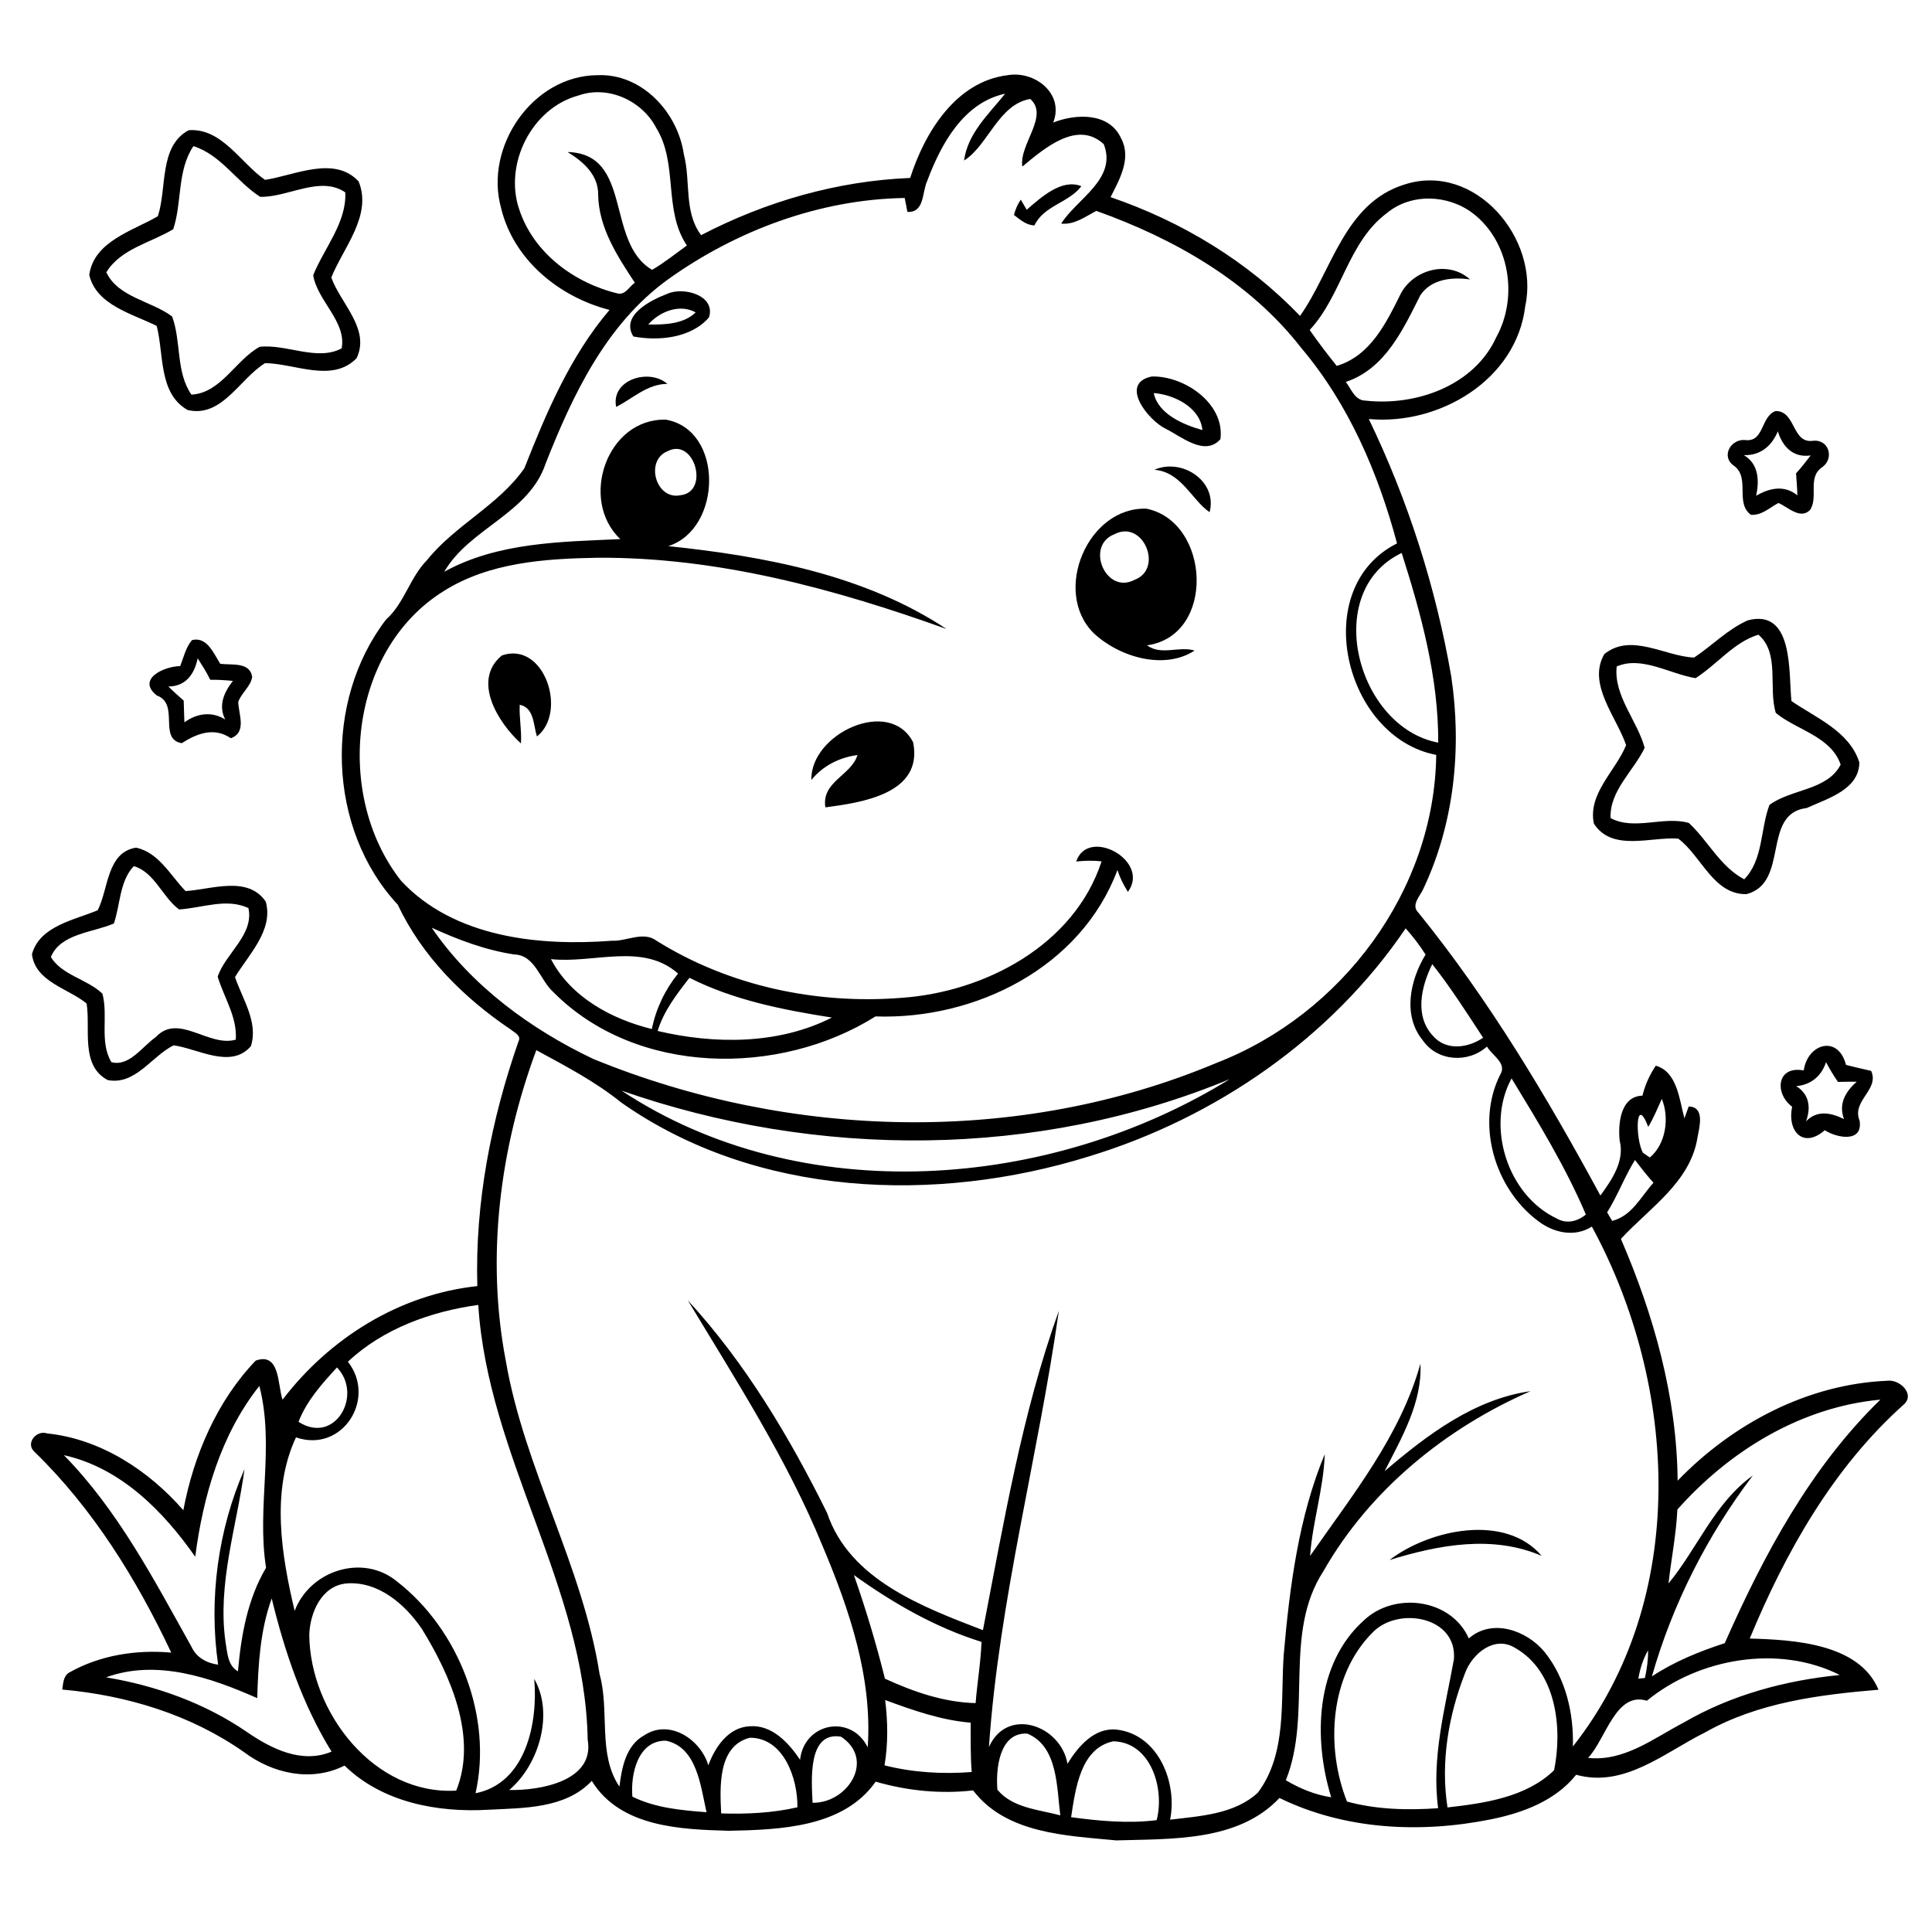 <svg width="80" height="80" viewBox="0 0 80 80" fill="none" xmlns="http://www.w3.org/2000/svg">
<rect width="80" height="80" fill="white"/>
<path d="M20.749 8.614C20.041 6.08 22.053 3.127 24.742 3.113C26.582 3.035 28.067 4.654 28.317 6.393C28.609 7.498 28.305 8.768 29.032 9.737C31.707 8.345 34.667 7.49 37.688 7.369C38.291 5.484 39.579 3.378 41.719 3.114C42.843 2.917 44.079 3.872 43.612 5.074C44.554 4.702 45.933 4.65 46.421 5.726C46.864 6.551 46.359 7.425 45.986 8.163C48.933 9.17 51.674 10.825 53.831 13.082C55.155 11.211 55.663 8.425 58.141 7.645C61.069 6.686 63.764 9.87 63.158 12.671C62.796 15.739 59.589 17.619 56.68 17.351C58.304 20.719 59.458 24.325 60.093 28.01C60.535 30.97 60.223 34.089 58.934 36.811C58.799 37.117 58.408 37.478 58.737 37.796C61.667 41.413 64.057 45.423 66.269 49.505C66.744 48.851 67.283 48.075 67.066 47.225C66.994 46.532 67.1 45.39 68.011 45.369C68.117 44.924 68.309 44.507 68.563 44.128C69.458 44.383 69.537 45.541 69.749 46.309C69.807 46.145 69.866 45.982 69.924 45.818C70.601 45.83 70.373 46.658 70.292 47.087C70.005 48.949 68.303 50.014 67.118 51.3C68.482 54.455 69.438 57.852 69.467 61.312C71.743 58.956 74.849 57.307 78.159 57.174C78.641 57.109 79.298 57.702 78.851 58.141C75.924 60.746 73.936 64.261 72.453 67.849C74.29 67.899 76.989 68.057 77.785 69.968C75.324 70.173 72.792 70.498 70.606 71.735C68.933 72.562 67.268 74.045 65.265 73.489C64.406 74.566 63.054 75.068 61.745 75.333C58.827 75.922 55.684 75.773 52.98 74.45C51.274 76.266 48.516 76.136 46.223 76.207C44.157 76.007 41.67 75.937 40.294 74.137C38.942 74.292 37.566 74.152 36.259 73.775C34.928 75.675 32.305 75.763 30.2 75.809C28.189 75.755 25.683 75.662 24.504 73.743C23.419 74.894 21.698 74.862 20.235 74.937C18.122 75.062 15.833 74.637 14.267 73.109C12.889 73.802 11.295 73.444 10.102 72.55C7.887 70.995 5.251 70.2 2.577 69.96C2.617 69.715 2.619 69.406 2.858 69.261C4.138 68.536 5.638 68.302 7.091 68.431C5.653 65.385 3.848 62.464 1.417 60.106C1.045 59.757 1.515 59.202 1.952 59.355C4.161 59.582 6.155 60.886 7.591 62.535C8.02 60.267 8.977 58.02 10.589 56.339C11.605 55.978 11.49 57.354 11.7 57.958C13.638 55.419 16.538 53.596 19.765 53.255C19.666 49.801 20.336 46.374 21.47 43.122C21.6 42.879 21.298 42.756 21.151 42.631C19.201 41.319 17.478 39.603 16.468 37.457C13.548 34.329 13.392 29.032 15.984 25.656C16.747 24.973 16.968 23.919 17.679 23.196C18.848 21.739 20.649 20.921 21.714 19.387C22.626 17.078 23.611 14.746 25.239 12.833C23.161 12.304 21.262 10.758 20.749 8.614ZM23.954 3.954C22.013 4.476 20.855 6.8 21.503 8.68C22.101 10.492 23.805 11.737 25.613 12.16C25.906 12.195 26.071 11.856 26.287 11.707C25.561 10.604 24.794 9.435 24.768 8.065C24.783 7.242 24.143 6.686 23.503 6.295C26.218 6.366 25.056 10.027 27.003 11.174C27.509 10.877 27.968 10.509 28.442 10.165C27.453 8.693 28.096 6.783 27.169 5.288C26.581 4.162 25.173 3.522 23.954 3.954ZM38.398 7.482C38.173 7.951 38.296 8.814 37.572 8.774C37.537 8.581 37.502 8.389 37.461 8.198C33.948 8.254 30.498 9.538 27.655 11.573C25.101 13.421 23.714 16.35 22.59 19.203C21.895 21.275 19.44 21.87 18.397 23.674C20.619 22.449 23.238 22.436 25.685 22.323C23.968 20.695 25.13 17.316 27.571 17.377C29.976 17.797 29.912 21.896 27.673 22.614C31.654 23.032 35.806 23.801 39.193 26.045C34.556 24.38 29.706 23.063 24.742 23.095C22.569 23.133 20.256 23.284 18.369 24.478C14.435 26.925 13.828 32.964 16.618 36.484C18.806 38.818 22.302 39.184 25.328 38.955C25.953 38.986 26.636 38.538 27.198 38.962C30.198 40.833 33.812 41.596 37.32 41.319C40.788 41.08 44.482 39.133 45.614 35.669C45.265 35.624 44.912 35.638 44.563 35.673C45.052 34.219 47.657 35.645 46.703 36.93C46.525 36.647 46.373 36.345 46.271 36.026C44.763 40.061 40.395 42.23 36.252 42.088C32.267 44.592 26.354 44.542 22.925 41.093C22.357 40.593 22.167 39.545 21.291 39.522C20.1 39.342 18.968 38.913 17.877 38.415C19.512 40.811 21.967 42.615 24.569 43.85C32.712 47.184 42.21 47.443 50.369 44.014C55.564 42.004 59.401 36.879 59.471 31.259C55.663 30.532 54.169 24.344 57.848 22.501C57.072 19.593 55.845 16.727 53.883 14.409C51.753 11.663 48.626 9.883 45.397 8.733C44.94 8.97 44.486 9.317 43.942 9.259C44.584 8.234 46.267 7.412 45.705 5.971C44.605 4.948 43.217 6.165 42.332 6.899C42.193 5.969 43.455 4.805 42.661 4.098C41.341 4.317 40.913 6.03 39.92 6.647C40.065 5.528 40.947 4.717 41.622 3.88C39.903 4.245 38.964 5.966 38.398 7.482ZM57.429 8.822C55.81 10.029 55.57 12.227 54.231 13.664C54.585 14.174 54.962 14.667 55.351 15.151C56.76 14.729 57.411 13.348 58.013 12.14C58.563 11.139 59.992 10.773 60.871 11.571C60.129 11.465 59.268 11.548 58.813 12.227C58.098 13.641 57.361 15.269 55.728 15.814C55.952 16.111 56.106 16.588 56.548 16.589C58.631 16.82 61.049 15.975 61.962 13.954C62.873 12.3 62.513 10.006 60.994 8.837C59.975 8.055 58.439 7.985 57.429 8.822ZM27.641 18.684C26.695 19.064 27.153 20.718 28.176 20.507C29.397 20.376 28.761 18.097 27.641 18.684ZM59.554 30.75C59.566 28.062 58.851 25.441 58.041 22.897C54.691 24.495 56.196 30.124 59.554 30.75ZM45.105 47.88C38.746 49.859 31.302 49.574 25.724 45.653C24.647 44.781 23.417 44.144 22.207 43.484C20.693 47.567 20.12 52.062 20.946 56.36C21.719 60.835 24.128 64.836 24.829 69.33C25.253 70.844 24.738 72.639 25.649 73.979C25.747 73.19 25.919 72.265 26.686 71.85C27.73 71.166 29.013 72.03 29.331 73.097C29.607 72.344 30.16 71.525 31.04 71.481C31.964 71.409 32.659 72.168 33.129 72.868C33.298 71.332 35.242 70.958 35.93 72.353C36.13 69.472 35.169 66.638 34.061 64.016C32.591 60.426 30.475 57.155 28.483 53.847C30.859 56.429 32.696 59.511 34.25 62.652C35.178 65.415 38.21 66.542 40.701 67.501C41.564 63.062 42.311 58.547 43.844 54.28C42.991 60.312 41.369 66.247 40.949 72.343C41.703 70.648 43.93 71.439 44.202 73.034C44.642 72.314 45.33 71.506 46.267 71.623C47.973 71.841 48.758 73.818 48.452 75.349C49.697 75.199 51.124 75.125 52.089 74.226C53.309 72.588 53.016 70.416 53.158 68.497C53.403 65.702 53.775 62.806 54.855 60.216C54.807 61.639 54.351 63.01 54.247 64.428C55.991 61.918 57.979 59.468 58.816 56.471C58.898 58.068 58.037 59.537 57.334 60.92C59.077 59.426 61.047 57.934 63.377 57.605C59.869 59.134 56.711 61.7 54.796 65.066C53.117 67.651 54.355 70.949 53.244 73.716C53.823 74.059 54.454 74.321 55.122 74.421C54.375 71.996 54.461 68.902 56.475 67.097C57.739 65.895 60.089 66.19 60.82 67.844C61.789 66.993 63.229 67.513 63.964 68.413C64.835 69.502 65.168 70.944 65.13 72.318C69.954 66.208 69.495 57.377 65.915 50.79C65.2 51.251 64.309 51.045 63.673 50.547C61.885 49.204 61.096 46.531 62.121 44.497C62.416 44.026 61.779 43.702 61.572 43.335C60.797 44.034 59.521 43.956 58.914 43.078C58.069 42.048 58.389 40.576 59.03 39.527C58.786 39.142 58.508 38.78 58.205 38.442C55.131 42.985 50.33 46.287 45.105 47.88ZM22.814 39.716C23.638 41.292 25.321 42.198 26.991 42.61C27.163 41.767 27.537 40.983 28.076 40.313C26.609 39.015 24.583 39.907 22.814 39.716ZM59.307 39.923C58.855 40.834 58.556 42.069 59.34 42.896C59.878 43.522 60.791 43.4 61.412 42.969C60.736 41.938 60.07 40.891 59.307 39.923ZM28.55 40.489C28.024 41.162 27.483 41.864 27.231 42.69C29.592 43.247 32.246 43.255 34.445 42.135C32.428 41.817 30.39 41.419 28.55 40.489ZM25.734 45.16C33.198 50.095 43.494 49.273 50.923 44.684C42.959 47.983 33.838 47.989 25.734 45.16ZM64.463 50.456C64.866 50.692 65.326 50.577 65.667 50.291C64.83 48.323 63.702 46.48 62.591 44.654C61.514 46.627 62.416 49.493 64.463 50.456ZM68.812 45.505C68.632 45.894 68.475 46.293 68.251 46.66C67.715 45.273 67.709 47.179 68.034 47.736C68.104 47.784 68.245 47.881 68.316 47.93C68.985 47.369 69.133 46.281 68.812 45.505ZM67.7 48.033C67.267 48.729 66.985 49.507 66.548 50.201C66.616 50.319 66.686 50.436 66.757 50.555C67.579 50.346 67.942 49.553 68.466 48.975C68.195 48.674 67.946 48.355 67.7 48.033ZM14.406 56.386C15.611 57.922 14.171 60.181 12.256 59.518C11.215 61.745 11.651 64.386 12.201 66.704C12.834 65.025 15.034 64.314 16.449 65.493C18.998 67.48 20.406 71.084 19.691 74.254C21.782 73.843 22.282 71.331 22.121 69.52C22.93 70.911 22.354 73.043 21.086 74.12C22.354 74.147 24.634 73.755 24.335 72.041C24.224 65.72 20.197 60.316 19.804 54.034C17.85 54.303 15.861 55.016 14.406 56.386ZM12.361 58.875C13.874 59.85 15.044 57.755 13.953 56.624C13.33 57.301 12.697 58.004 12.361 58.875ZM8.084 64.461C6.752 62.559 4.99 60.776 2.645 60.255C4.891 62.546 6.381 65.419 7.931 68.193C8.132 68.636 8.565 68.867 9.032 68.931C8.638 66.213 9.025 63.347 10.124 60.834C9.807 63.204 8.992 65.577 9.339 67.998C9.417 68.43 9.421 68.964 9.854 69.206C9.983 67.717 10.248 66.219 11.017 64.916C10.619 62.41 11.383 59.878 10.739 57.389C9.147 59.397 8.409 61.953 8.084 64.461ZM69.456 62.507C69.408 63.536 69.204 64.546 69.089 65.567C70.273 64.14 71.002 62.219 72.579 61.1C70.694 63.585 69.256 66.419 68.402 69.415C69.336 68.799 70.363 68.384 71.419 68.039C73.033 64.385 74.969 60.771 77.862 57.956C74.574 58.261 71.615 60.074 69.456 62.507ZM35.359 65.22C35.851 66.63 36.283 68.062 36.643 69.51C37.822 70.052 39.086 70.491 40.398 70.522C40.465 69.675 40.611 68.836 40.642 67.987C38.725 67.389 36.982 66.383 35.359 65.22ZM14.345 65.567C13.313 65.661 12.834 66.781 12.806 67.696C12.839 70.916 15.501 74.347 18.891 74.145C19.786 71.937 18.651 69.364 17.464 67.442C16.765 66.423 15.661 65.464 14.345 65.567ZM10.651 70.316C8.719 69.461 6.482 68.693 4.393 69.455C6.464 69.8 8.484 70.524 10.223 71.717C11.232 72.411 12.499 73.05 13.729 72.531C12.527 70.585 11.79 68.4 11.251 66.19C10.77 67.513 10.694 68.924 10.651 70.316ZM56.847 67.587C55.054 69.37 54.882 72.343 55.776 74.598C56.986 74.931 58.293 74.963 59.55 74.874C59.271 72.783 59.836 70.744 60.203 68.71C60.349 66.942 57.907 66.506 56.847 67.587ZM60.668 69.272C59.979 71.027 59.645 72.963 59.938 74.842C61.473 74.669 63.199 74.42 64.351 73.303C64.706 71.559 64.45 69.199 62.728 68.231C61.877 67.71 60.964 68.476 60.668 69.272ZM67.841 69.509C67.91 69.501 68.045 69.488 68.114 69.481C68.195 69.104 68.249 68.721 68.244 68.337C68.034 68.698 67.91 69.099 67.841 69.509ZM68.194 70.424C66.902 70.028 66.496 72.013 65.759 72.79C67.25 72.953 68.478 71.974 69.723 71.325C71.691 70.181 73.926 69.58 76.181 69.358C73.654 68.081 70.332 68.663 68.194 70.424ZM36.653 70.395C36.762 71.295 36.779 72.202 36.626 73.099C37.803 73.398 39.029 73.469 40.237 73.375C40.18 72.695 40.197 72.013 40.193 71.332C38.964 71.23 37.8 70.818 36.653 70.395ZM33.647 74.649C35.101 74.674 36.258 72.862 34.825 71.913C33.43 71.675 33.605 73.743 33.647 74.649ZM41.3 74.106C41.917 74.865 43.016 74.931 43.905 75.17C43.754 74.014 43.81 72.309 42.538 71.785C41.374 71.723 41.23 73.254 41.3 74.106ZM29.863 75.09C30.919 75.122 31.986 75.074 33.019 74.836C33.037 73.656 32.457 71.955 31.053 71.956C29.717 72.286 29.807 74.007 29.863 75.09ZM26.185 74.395C27.135 74.864 28.213 74.961 29.256 75.04C29.01 73.973 28.868 72.348 27.573 72.078C26.405 72.069 26.108 73.466 26.185 74.395ZM44.352 75.246C45.52 75.404 46.721 75.516 47.894 75.369C48.233 74.083 47.67 72.144 46.102 72.103C44.728 72.391 44.533 74.095 44.352 75.246Z" fill="black"/>
<path d="M7.814 5.391C9.193 5.295 9.956 6.747 10.975 7.448C12.208 7.262 13.834 6.426 14.849 7.511C15.426 8.921 14.214 10.254 13.718 11.492C14.102 12.566 15.342 13.621 14.766 14.832C13.76 15.87 12.208 15.047 10.978 15.037C9.932 15.669 9.194 17.311 7.771 16.978C6.556 16.295 6.792 14.657 6.489 13.496C5.475 12.988 3.992 12.639 3.696 11.387C3.888 9.989 5.486 9.567 6.535 8.954C6.922 7.808 6.57 6.055 7.814 5.391ZM8.009 6.052C7.326 7.065 7.543 8.389 7.173 9.491C6.246 10.054 5.008 10.291 4.402 11.274C4.892 12.318 6.271 12.459 7.127 13.105C7.512 14.14 7.276 15.407 7.927 16.341C9.146 16.276 9.753 14.91 10.751 14.361C11.86 14.236 13.131 14.968 14.147 14.425C14.359 13.318 13.13 12.446 12.969 11.393C13.424 10.273 14.361 9.205 14.297 7.966C13.26 7.255 11.919 8.181 10.773 8.15C9.799 7.529 9.151 6.41 8.009 6.052Z" fill="black"/>
<path d="M42.514 8.685C43.108 8.17 43.971 7.38 44.777 7.711C44.25 8.402 43.23 8.505 42.834 9.333C42.496 9.327 42.24 9.094 41.986 8.902C42.045 8.675 42.135 8.459 42.268 8.267C42.351 8.405 42.433 8.544 42.514 8.685Z" fill="black"/>
<path d="M27.635 12.165C28.295 11.862 29.644 12.226 29.36 13.139C28.63 13.998 27.273 14.132 26.226 13.933C25.682 13.053 26.956 12.424 27.635 12.165ZM26.842 13.438C27.51 13.446 28.299 13.427 28.806 12.936C28.144 12.565 27.307 12.903 26.842 13.438Z" fill="black"/>
<path d="M25.514 16.85C25.286 15.722 26.878 15.234 27.634 15.896C26.81 15.895 26.205 16.499 25.514 16.85Z" fill="black"/>
<path d="M47.69 15.59C49.037 15.551 50.732 16.714 50.534 18.187C49.89 18.911 48.929 18.084 48.278 17.759C47.543 17.408 46.322 15.875 47.69 15.59ZM47.774 16.276C47.951 17.142 49.007 17.591 49.789 17.808C49.7 16.873 48.622 16.339 47.774 16.276Z" fill="black"/>
<path d="M72.259 18.22C73.057 18.326 72.897 17.253 73.52 17.021C74.37 17.006 74.189 18.376 75.071 18.252C75.746 18.18 75.965 19.002 75.439 19.356C74.83 19.781 75.31 20.583 74.948 21.12C74.54 21.526 74.035 20.994 73.64 20.827C73.28 21.019 72.933 21.358 72.497 21.315C71.831 20.817 72.486 19.775 71.795 19.283C71.249 18.904 71.663 18.171 72.259 18.22ZM72.208 18.846C72.825 19.209 72.852 19.895 72.72 20.528C73.272 20.205 73.887 20.072 74.425 20.511C74.417 20.208 74.393 19.903 74.371 19.6C74.586 19.364 74.782 19.112 74.976 18.858C74.256 18.965 73.815 18.505 73.616 17.86C73.366 18.47 72.888 18.869 72.208 18.846Z" fill="black"/>
<path d="M47.799 19.453C48.947 18.949 50.425 19.928 50.087 21.208C49.358 20.72 48.923 19.539 47.799 19.453Z" fill="black"/>
<path d="M45.281 26.212C43.558 24.491 45.046 20.972 47.477 21.064C50.118 21.609 50.358 26.32 47.494 26.722C48.093 27.157 48.815 26.74 49.466 26.938C48.205 27.764 46.331 27.204 45.281 26.212ZM46.15 22.12C44.916 22.589 45.789 24.642 46.98 24.009C48.195 23.554 47.334 21.497 46.15 22.12Z" fill="black"/>
<path d="M72.378 25.685C74.277 25.195 74.059 27.842 74.179 29.028C75.192 29.727 76.58 30.276 76.991 31.568C76.988 32.699 75.66 33.068 74.814 33.458C72.926 33.682 74.117 36.55 72.32 37.024C70.952 37.055 70.446 35.433 69.491 34.725C68.352 34.643 66.753 35.279 65.999 34.104C65.741 32.858 66.902 31.924 67.334 30.854C66.933 29.676 65.717 28.33 66.43 27.087C67.539 26.185 68.945 27.182 70.15 27.228C70.9 26.729 71.542 26.053 72.378 25.685ZM70.209 28.081C69.147 27.909 67.974 27.145 66.944 27.598C66.813 28.81 67.793 29.829 68.102 30.965C67.644 31.928 66.644 32.739 66.69 33.875C67.678 34.403 68.881 33.779 69.931 34.076C70.729 34.814 71.228 35.887 72.225 36.411C73.02 35.591 72.887 34.337 73.269 33.331C74.165 32.663 75.666 32.738 76.217 31.661C75.816 30.49 74.401 30.234 73.534 29.523C73.211 28.5 73.714 27.044 72.811 26.281C71.783 26.597 71.097 27.519 70.209 28.081Z" fill="black"/>
<path d="M7.947 26.507C8.567 26.342 8.855 27.066 9.119 27.486C9.58 27.55 10.345 27.395 10.442 28.026C10.387 28.423 9.994 28.689 9.865 29.067C9.881 29.583 10.228 30.323 9.559 30.568C8.863 30.097 8.162 30.369 7.526 30.773C6.534 30.608 7.455 29.146 6.495 28.8C5.632 28.117 6.809 27.585 7.462 27.583C7.603 27.218 7.691 26.815 7.947 26.507ZM8.186 27.26C8.048 27.919 7.696 28.419 6.971 28.428C7.178 28.628 7.391 28.822 7.607 29.012C7.617 29.311 7.622 29.609 7.636 29.908C8.161 29.536 8.761 29.443 9.326 29.793C9.03 29.215 9.274 28.667 9.644 28.195C9.332 28.164 9.019 28.144 8.706 28.148C8.557 27.838 8.369 27.55 8.186 27.26Z" fill="black"/>
<path d="M20.784 27.139C22.542 26.535 23.511 29.492 22.233 30.495C22.084 30.03 22.124 29.305 21.521 29.183C21.492 29.718 21.608 30.248 21.571 30.785C20.631 29.936 19.525 28.171 20.784 27.139Z" fill="black"/>
<path d="M33.597 32.297C33.548 30.388 36.834 28.841 37.81 30.735C38.242 32.865 35.69 33.232 34.177 33.431C34.008 32.364 35.254 32.108 35.506 31.265C34.761 31.362 34.072 31.709 33.597 32.297Z" fill="black"/>
<path d="M4.045 37.692C4.494 36.827 4.414 35.291 5.633 35.1C6.577 35.3 7.057 36.252 7.683 36.897C8.762 36.83 10.26 36.243 11.004 37.334C11.334 38.513 10.301 39.52 9.731 40.459C10.04 41.373 10.705 42.331 10.389 43.32C9.56 44.28 8.203 43.423 7.189 43.285C6.277 43.735 5.606 44.944 4.463 44.724C3.315 44.121 3.756 42.599 3.586 41.552C2.816 40.923 1.467 40.657 1.323 39.514C1.643 38.339 3.065 38.104 4.045 37.692ZM5.542 35.864C4.948 36.484 4.984 37.455 4.716 38.239C3.845 38.619 2.508 38.65 2.106 39.629C2.561 40.381 3.609 40.542 4.24 41.145C4.492 42.064 4.106 43.146 4.614 43.982C5.353 44.179 5.895 43.329 6.45 42.944C7.393 41.931 8.637 43.375 9.763 43.05C9.829 42.113 9.273 41.306 9.014 40.442C9.335 39.476 10.526 38.707 10.287 37.602C9.384 37.173 8.358 37.601 7.415 37.658C6.72 37.145 6.409 36.124 5.542 35.864Z" fill="black"/>
<path d="M74.689 44.325C74.85 43.201 76.121 42.843 76.439 44.096C76.785 44.179 77.13 44.269 77.48 44.343C77.837 45.128 76.66 45.572 77.002 46.405C77.148 47.335 76.051 47.12 75.559 46.8C74.667 47.581 73.996 46.844 74.208 45.827C73.472 45.281 73.561 44.114 74.689 44.325ZM74.376 44.975C74.918 45.304 74.994 45.865 74.784 46.431C75.241 45.955 75.824 46.074 76.356 46.339C76.12 45.707 76.417 45.201 76.884 44.791C76.624 44.789 76.365 44.794 76.106 44.8C75.925 44.537 75.76 44.264 75.612 43.982C75.425 44.556 74.987 44.923 74.376 44.975Z" fill="black"/>
<path d="M57.535 64.597C59.208 63.322 62.334 62.658 63.838 64.425C61.802 63.548 59.57 63.969 57.535 64.597Z" fill="black"/>
</svg>
